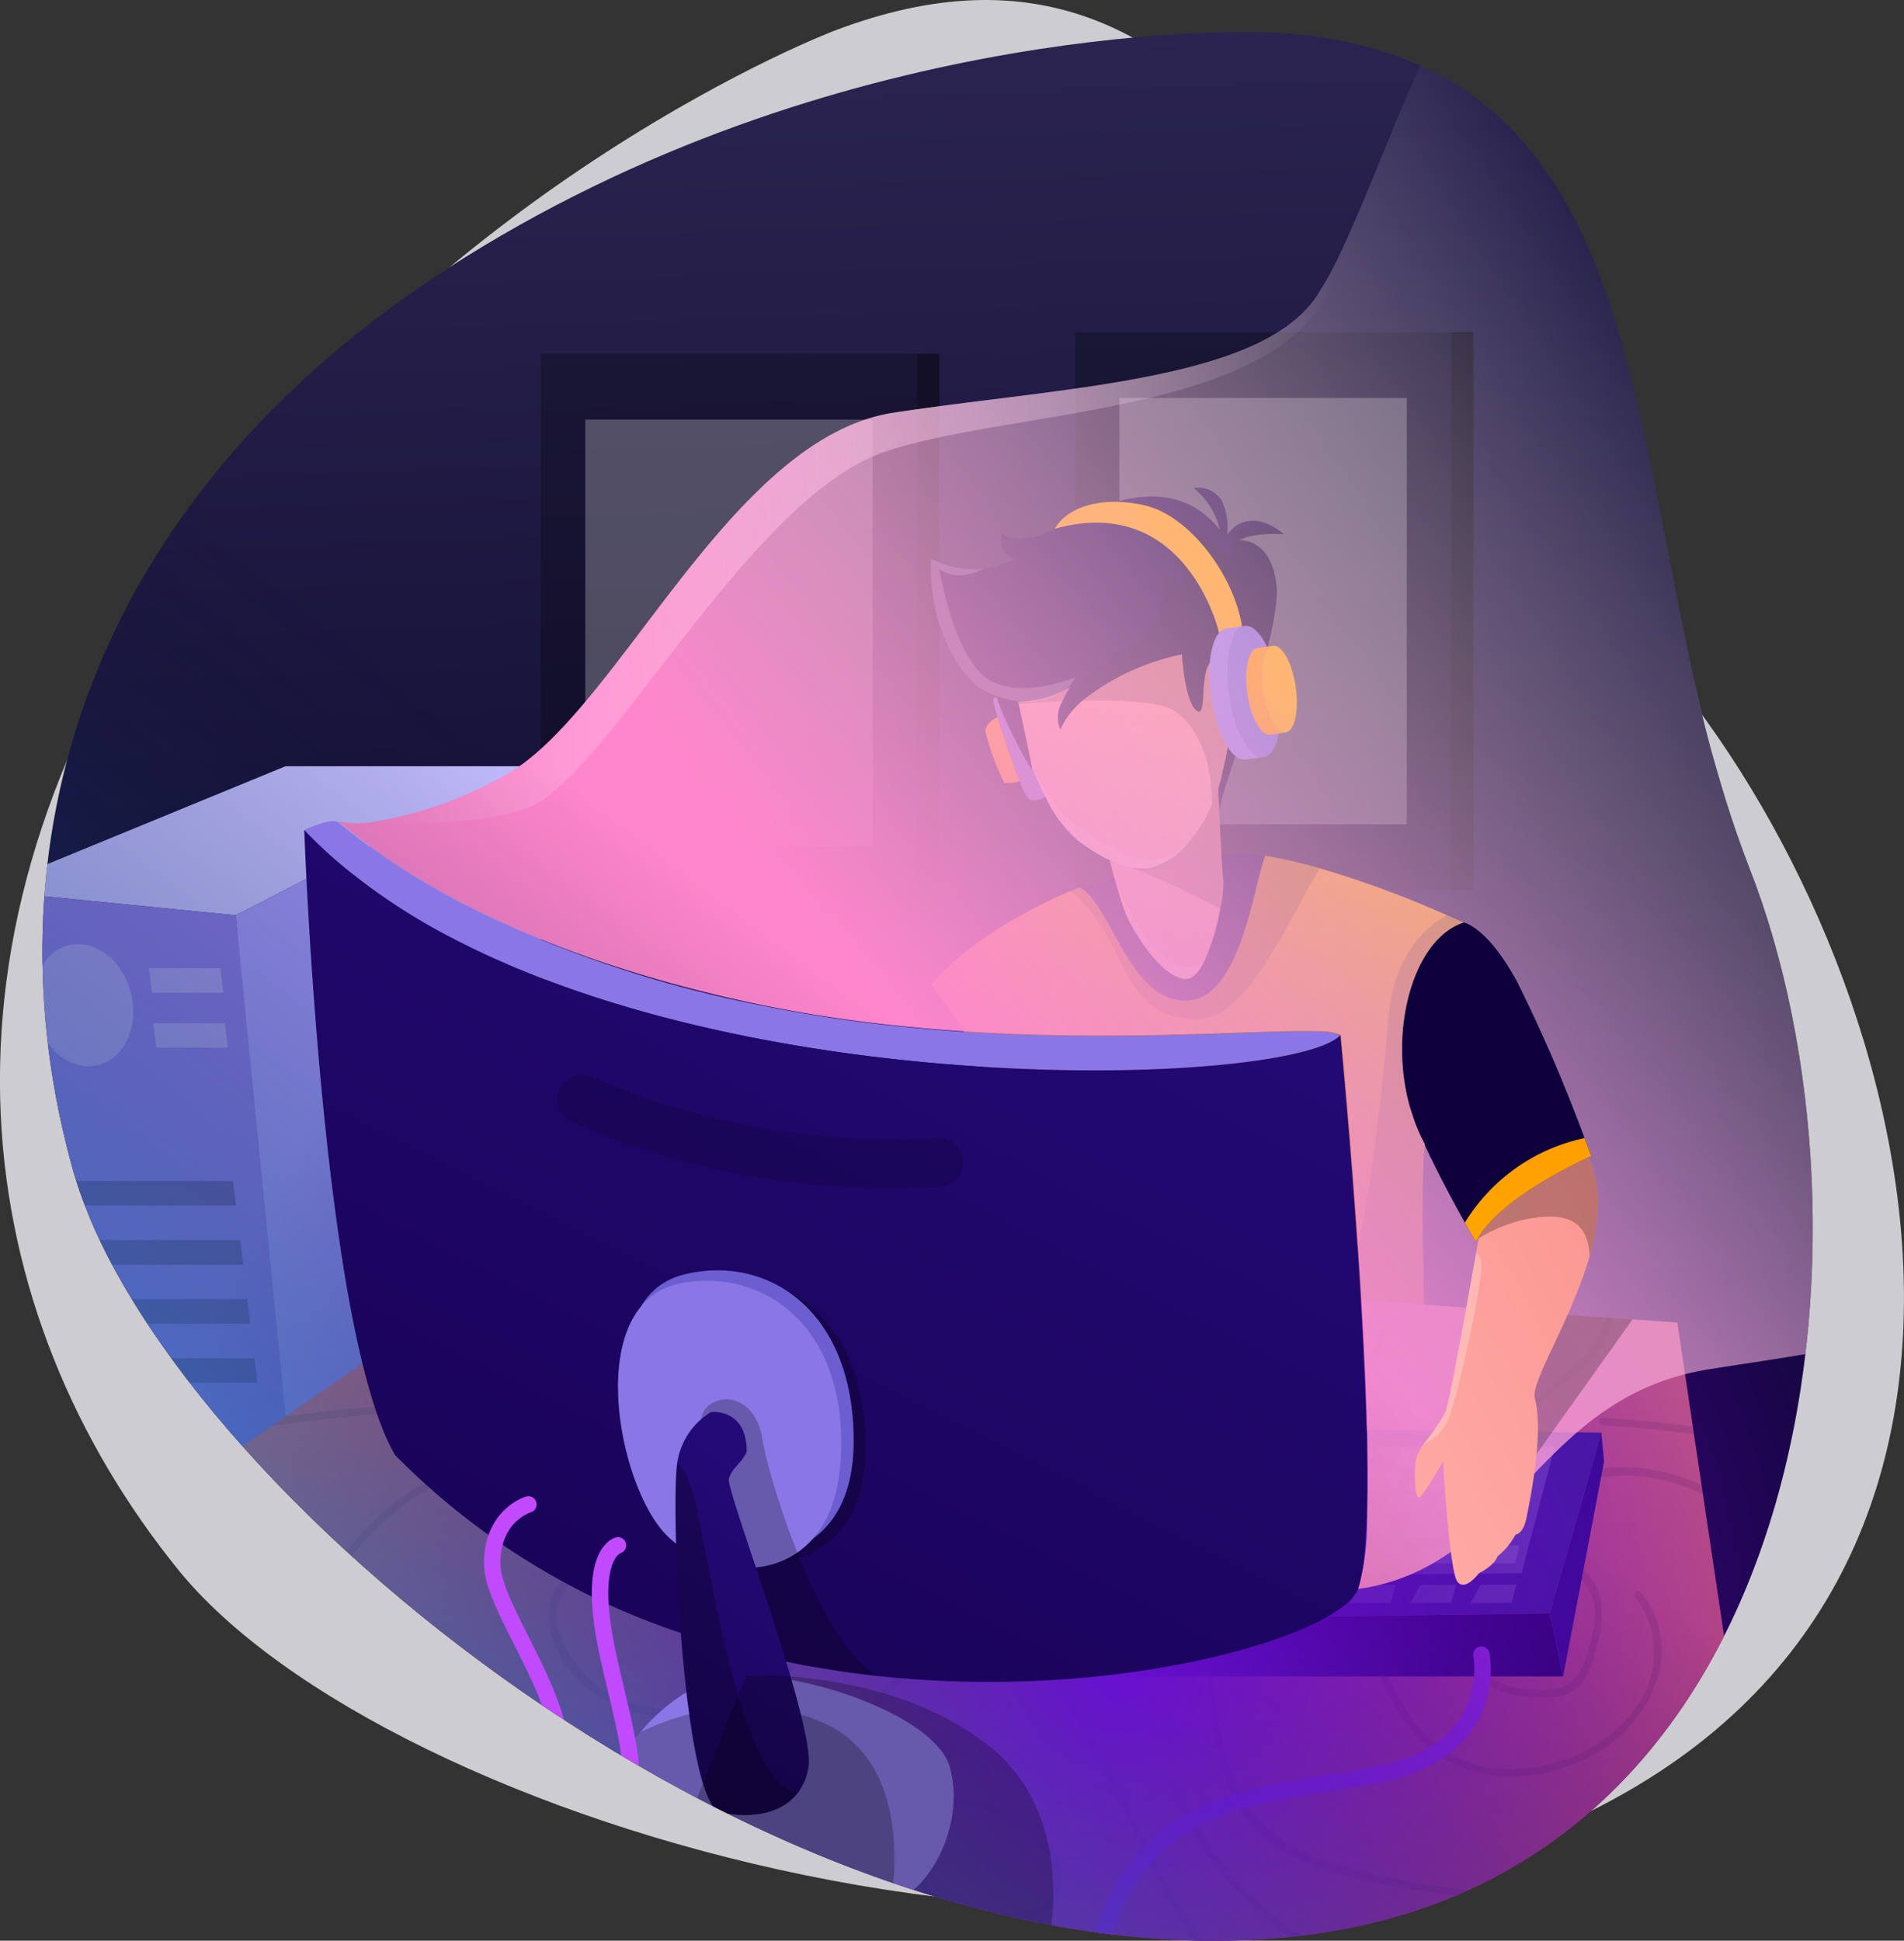 <svg xmlns="http://www.w3.org/2000/svg" xmlns:xlink="http://www.w3.org/1999/xlink" width="171.731" height="175" viewBox="0 0 171.731 175"><rect x="0" y="0" width="171.731" height="175" fill="#333333" stroke="none"/><defs><clipPath id="a"><path d="M182.917,61.8S145.8,60.182,110.641,82.132s-43.186,54.306-35.3,82.351,63.558,74.408,110.611,68.98,53.186-64.044,40.6-96.229S221.517,63.41,182.917,61.8Z" transform="translate(-72.562 -61.769)" fill="none"/></clipPath><linearGradient id="b" x1="0.482" y1="-0.008" x2="0.504" y2="0.662" gradientUnits="objectBoundingBox"><stop offset="0" stop-color="#2b2451"/><stop offset="0.994" stop-color="#090628"/></linearGradient><linearGradient id="c" x1="0.522" y1="0.972" x2="0.49" y2="-0.174" gradientUnits="objectBoundingBox"><stop offset="0" stop-color="#ff9700"/><stop offset="1" stop-color="#fa0"/></linearGradient><linearGradient id="d" x1="0.676" y1="-0.147" x2="0.302" y2="0.929" gradientUnits="objectBoundingBox"><stop offset="0" stop-color="#f98885"/><stop offset="1" stop-color="#ffaca6"/></linearGradient><linearGradient id="e" x1="1.138" y1="-0.146" x2="0.102" y2="0.983" xlink:href="#d"/><linearGradient id="f" x1="0.573" y1="-0.231" x2="0.443" y2="0.953" gradientUnits="objectBoundingBox"><stop offset="0" stop-color="#f98885"/><stop offset="1" stop-color="#d85656"/></linearGradient><radialGradient id="g" cx="0.597" cy="0.786" r="0.66" gradientTransform="translate(0.072) scale(0.855 1)" gradientUnits="objectBoundingBox"><stop offset="0" stop-color="#8e00ff"/><stop offset="1" stop-color="#380690" stop-opacity="0"/></radialGradient><linearGradient id="h" x1="0.443" y1="0.716" x2="0.99" y2="0.264" gradientUnits="objectBoundingBox"><stop offset="0" stop-color="#ff86cc"/><stop offset="1" stop-color="#fff" stop-opacity="0"/></linearGradient><linearGradient id="i" x1="0" y1="0.5" x2="1" y2="0.5" xlink:href="#h"/><linearGradient id="k" x1="0.135" y1="1.074" x2="0.531" y2="0.527" gradientUnits="objectBoundingBox"><stop offset="0" stop-color="#2ba2ff"/><stop offset="0.994" stop-color="#090628" stop-opacity="0"/></linearGradient><linearGradient id="l" x1="0.988" y1="-0.353" x2="0.233" y2="0.873" gradientUnits="objectBoundingBox"><stop offset="0" stop-color="#270d84"/><stop offset="1" stop-color="#1a0359"/></linearGradient><linearGradient id="m" x1="0.719" y1="-0.333" x2="0.329" y2="1.19" xlink:href="#l"/><linearGradient id="n" x1="1.481" y1="-0.79" x2="0.045" y2="1.082" xlink:href="#d"/><linearGradient id="o" x1="1.697" y1="-1.054" x2="-0.517" y2="1.753" xlink:href="#c"/></defs><g transform="translate(898 926)"><path d="M138.841,47.028S103.6,60.366,79.6,94.886s-18.539,67.89.027,90.878,89,43.942,130.689,20.068,23.966-80.967-.638-105.933S175.467,33.1,138.841,47.028Z" transform="translate(-961.59 -970.256)" fill="#e7e6eb" opacity="0.85"/><g transform="translate(-894.175 -923.131)"><g transform="translate(0 0)" clip-path="url(#a)"><path d="M231.566,181.036c-3.007,25.271-16.453,49.064-45.613,52.426C144,238.3,95.2,201.974,79.522,174.163a44.545,44.545,0,0,1-4.181-9.68c-7.887-28.046.14-60.4,35.3-82.354s72.278-20.335,72.278-20.335a37.38,37.38,0,0,1,13.906,3c18.378,8.262,19.46,32.067,24.715,55.4a117.188,117.188,0,0,0,5.012,17.045C231.338,149.472,233.415,165.533,231.566,181.036Z" transform="translate(-72.561 -61.769)" fill="url(#b)"/><g transform="translate(-5.312 66.226)"><path d="M60.962,217.585,88.2,206.395h21.547L83.719,219.836Z" transform="translate(-60.962 -206.395)" fill="#c2bdff"/><path d="M60.962,230.833l22.757,2.251,5.327,47.847L77.425,282.3Z" transform="translate(-60.962 -219.642)" fill="#8a77e5"/><path d="M110.658,219.836l26.026-13.442,3.789,39.62-25.214,20.051Z" transform="translate(-87.902 -206.395)" fill="#a195f9"/><path d="M79.623,245.9c.722,2.989-.616,5.877-2.987,6.45s-4.88-1.386-5.6-4.375.616-5.877,2.987-6.45S78.9,242.91,79.623,245.9Z" transform="translate(-66.315 -225.384)" fill="#fff" opacity="0.25" style="mix-blend-mode:overlay;isolation:isolate"/><path d="M100.249,248.374H93.81l-.276-2.219h6.44Z" transform="translate(-78.619 -227.948)" fill="#fff" opacity="0.25" style="mix-blend-mode:overlay;isolation:isolate"/><path d="M101.123,259.2h-6.44l-.276-2.219h6.44Z" transform="translate(-79.092 -233.815)" fill="#fff" opacity="0.25" style="mix-blend-mode:overlay;isolation:isolate"/><path d="M90.57,290.289H73.829l-.267-2.219H90.3Z" transform="translate(-67.793 -250.67)" opacity="0.25" style="mix-blend-mode:overlay;isolation:isolate"/><path d="M96.429,301.921H83.457L83.19,299.7H96.162Z" transform="translate(-73.011 -256.975)" opacity="0.25" style="mix-blend-mode:overlay;isolation:isolate"/><path d="M97.828,313.552H84.855l-.267-2.219H97.561Z" transform="translate(-73.77 -263.28)" opacity="0.25" style="mix-blend-mode:overlay;isolation:isolate"/><path d="M99.226,325.183H86.254l-.267-2.219H98.959Z" transform="translate(-74.528 -269.585)" opacity="0.25" style="mix-blend-mode:overlay;isolation:isolate"/></g><g transform="translate(44.964 27.083)"><g transform="translate(0 1.953)"><rect width="33.921" height="50.31" opacity="0.25" style="mix-blend-mode:overlay;isolation:isolate"/><rect width="2.009" height="50.31" transform="translate(33.921)" opacity="0.45" style="mix-blend-mode:overlay;isolation:isolate"/><rect width="25.92" height="38.446" transform="translate(4 5.933)" fill="#fff" opacity="0.25" style="mix-blend-mode:overlay;isolation:isolate"/></g><g transform="translate(48.174)"><rect width="33.921" height="50.31" opacity="0.25" style="mix-blend-mode:overlay;isolation:isolate"/><rect width="2.009" height="50.31" transform="translate(33.921)" opacity="0.45" style="mix-blend-mode:overlay;isolation:isolate"/><rect width="25.92" height="38.446" transform="translate(4 5.933)" fill="#fff" opacity="0.25" style="mix-blend-mode:overlay;isolation:isolate"/></g></g><g transform="translate(73.976 41.119)"><path d="M295.638,229.775a4.668,4.668,0,0,0-1.012.455c-3.858,2.262-5.637,9.76-3.865,16.118a.052.052,0,0,1,.007.027,14.027,14.027,0,0,0,.462,1.4c.02.061.027.088.027.088a.021.021,0,0,0,.007.014.425.425,0,0,0,.034.081c.061.156.19.482.414.978.129.272.272.544.414.809-.007.027-.007.054-.014.088-.462,3,.014,17.585.014,17.585l-11.3,1.27-25.382,2.846s-.231-8.354.129-17.069a19.788,19.788,0,0,0-1.386-7.471,47.362,47.362,0,0,0-6.636-11.655l.021-.02c3.878-4.51,10.623-7.58,12.579-8.409.346-.15.544-.224.544-.224l.285-.081,9.515-2.764s1.888-.1,3.919-.319a13.784,13.784,0,0,1,3.321.217,41.086,41.086,0,0,1,4.951,1.141,91.168,91.168,0,0,1,11.452,4.231c.163.068.326.143.489.211C294.959,229.47,295.3,229.619,295.638,229.775Z" transform="translate(-241.397 -190.554)" fill="url(#c)"/><path d="M333.492,235.749c-1.3.658-4.788,3.029-5.311,9.366-.646,7.831-2.581,28.113-7.105,29.675a1.746,1.746,0,0,0-.89.53l11.3-1.27s-.475-14.59-.014-17.585c.007-.034.007-.061.014-.088-.142-.265-.285-.537-.414-.808-.224-.5-.353-.822-.414-.978a.438.438,0,0,1-.034-.082.021.021,0,0,1-.007-.014s-.006-.027-.027-.088a13.9,13.9,0,0,1-.462-1.4.05.05,0,0,0-.007-.027c-.088-.313-.163-.625-.224-.944a.115.115,0,0,1-.007-.048c-1.161-5.923,1.569-13.048,5.013-15.534a.344.344,0,0,1,.075-.048Z" transform="translate(-280.771 -197.2)" opacity="0.25" style="mix-blend-mode:overlay;isolation:isolate"/><path d="M246.9,261c-1.793,2.622-3.593,5.155-3.593,5.155l-9.2-5.624,6.14-11.2a.12.12,0,0,0,.034-.007l-.021.02A47.362,47.362,0,0,1,246.9,261Z" transform="translate(-234.112 -204.557)" fill="#0d003d"/><path d="M297.571,224.849c-2.71,4.17-6.391,13.6-11.092,13.6-5.644,0-6.337-4.659-8.456-8.035a14.179,14.179,0,0,0-2.989-3.539c.347-.149.544-.224.544-.224l.285-.081,9.516-2.764s1.888-.1,3.919-.32a13.785,13.785,0,0,1,3.321.217A41.071,41.071,0,0,1,297.571,224.849Z" transform="translate(-256.296 -190.538)" opacity="0.25" style="mix-blend-mode:overlay;isolation:isolate"/><path d="M293.6,223.707c-1.06,2.615-2.214,13.034-7.152,13.075-5.175.048-6.819-8.864-9.6-10.208l9.516-2.764s1.888-.1,3.919-.32A13.784,13.784,0,0,1,293.6,223.707Z" transform="translate(-257.277 -190.538)" fill="#0d003d"/><path d="M264.546,201.755c-.435.231-1.189.536-1.6.122a6.983,6.983,0,0,1-.727-1.522c-.638-1.63-1.494-4.177-1.99-5.78a12.713,12.713,0,0,1-.394-1.453.448.448,0,0,1,.2-.374,5.49,5.49,0,0,0,1.182.333A53.293,53.293,0,0,0,264.546,201.755Z" transform="translate(-248.054 -173.89)" fill="#7366d3"/><path d="M261.4,202.518a4.4,4.4,0,0,1-1.372.149,22.55,22.55,0,0,1-1.691-4.551c-.122-.876,1.073-1.379,1.073-1.379C259.907,198.341,260.763,200.888,261.4,202.518Z" transform="translate(-247.24 -176.053)" fill="#ff9700"/><path d="M278.7,160.222c.46,3.487-3.153,13.642-4.553,18.22a12.756,12.756,0,0,0-.537,2.115c-.059-.331-.094-.609-.115-.846-.007-.1-.014-.185-.014-.272-.011-.23-.014-.446-.024-.641,0-.035,0-.07-.007-.1.094-.293.181-.6.272-.923.115-.613.272-1.244.414-1.861V175.9a14.852,14.852,0,0,0,.338-2.059.054.054,0,0,0,.007-.035,5.5,5.5,0,0,0,.021-.588c-.042-2.338.481-8.354.481-8.354s-.108.052-.3.143c-.084.032-.185.08-.3.129-.042.017-.091.038-.136.052a2.1,2.1,0,0,1-.293.129c-.021.014-.049.021-.073.035a1.174,1.174,0,0,1-.728,1.69c-1.638.544-.5,5.612-1.71,4.567-.836-.728-1.157-3.609-1.265-5.013-.08.014-.157.035-.23.045-2.139.4-9.04,2.7-10.734,6.741-.867-1.219.8-3.7.882-3.829-.028.017-.219.136-.533.3l0,0a9.164,9.164,0,0,1-3.668.993h-.021c-.15.007-.307.007-.46,0,.355,1.644,1.164,5.368,1.251,5.971v.007c.087.658-2.439-3.968-3.178-6.351-.042-.021-.091-.028-.129-.049a6.041,6.041,0,0,1-1.505-.857,8.86,8.86,0,0,1-2.4-3.007,16.452,16.452,0,0,1-1.895-8.591,8.418,8.418,0,0,0,4.734.9,7.612,7.612,0,0,0,2.85-.9c-1.616-.408-1.216-2.345-1.216-2.345s.85,1.014,3.39.244,10.814-7.187,16.3-.53a6.934,6.934,0,0,0-2.376-3.748,2.522,2.522,0,0,1,2.54,1.129,5.851,5.851,0,0,1,.484,3.111s1.655-2.867,5.128-.084c-2.989-.163-4.076.565-4.076.565S278.141,155.951,278.7,160.222Z" transform="translate(-241.382 -151.565)" fill="#0d003d"/><path d="M283.849,188.955a5.789,5.789,0,0,1-.02.591.05.05,0,0,1-.007.034c-.1.659-.217,1.345-.34,2.058v.013c-.142.618-.3,1.25-.414,1.861-.088.32-.176.632-.272.924-.17.53-.36,1.019-.557,1.474a12.943,12.943,0,0,1-1.827,3.063c-.027.034-.061.068-.088.1a6.828,6.828,0,0,1-3.573,2.533,6.478,6.478,0,0,1-3.749-.727,16.865,16.865,0,0,1-2.853-1.759,11.967,11.967,0,0,1-2.934-3.953c-.435-.836-.843-1.725-1.209-2.608v-.007c-.006-.034-.013-.082-.02-.142a.025.025,0,0,0-.007-.021c-.156-.883-.829-3.98-1.175-5.59-.021-.075-.034-.15-.048-.218a9.022,9.022,0,0,0,4.687-1.3,8.629,8.629,0,0,0-.7,1.27,2.777,2.777,0,0,0-.184,2.561,7.19,7.19,0,0,1,2-2.615,21.452,21.452,0,0,1,8.728-4.123c.075-.013.15-.034.231-.047.109,1.406.428,4.286,1.263,5.012,1.209,1.046.075-4.021,1.711-4.564a1.176,1.176,0,0,0,.727-1.692.731.731,0,0,0,.075-.034,2.316,2.316,0,0,0,.292-.129.8.8,0,0,0,.136-.054c.115-.048.218-.1.3-.129.2-.088.305-.143.305-.143S283.808,186.618,283.849,188.955Z" transform="translate(-250.724 -167.305)" fill="url(#d)"/><path d="M292.741,221.655a19.789,19.789,0,0,1-1.433,4.721c-.489.971-1.06,1.63-1.712,1.6-2.241-.122-4.9-4.6-5.447-6.052-.238-.625-.564-1.718-.863-2.764-.2-.706-.387-1.392-.523-1.895a8.192,8.192,0,0,0,1.97.666,5.614,5.614,0,0,0,1.779.061c.937-.1,4.3-1.813,6.045-7.172.014.224.02.468.034.74,0,.088.007.176.014.272.115,2.608.312,6.676.428,7.247A11.131,11.131,0,0,1,292.741,221.655Z" transform="translate(-260.485 -183.684)" fill="url(#e)"/><g transform="translate(14.032 13.295)" opacity="0.25" style="mix-blend-mode:overlay;isolation:isolate"><path d="M264.756,192.132a9.022,9.022,0,0,0,4.687-1.3,8.628,8.628,0,0,0-.7,1.27c-1.522.068-2.921.163-3.939.245C264.783,192.275,264.77,192.2,264.756,192.132Z" transform="translate(-264.756 -186.148)"/><path d="M290.723,188.955a5.789,5.789,0,0,1-.02.591.05.05,0,0,1-.007.034c-.1.659-.217,1.345-.34,2.058v.013c-.142.618-.3,1.25-.414,1.861-.088.32-.176.632-.272.924-.17.53-.36,1.019-.557,1.474.007-4.021-1.25-7.016-3.376-8.47-1.257-.856-4.857-1.012-8.3-.937a21.452,21.452,0,0,1,8.728-4.123c.075-.013.15-.034.231-.047.109,1.406.428,4.286,1.263,5.012,1.209,1.046.075-4.021,1.711-4.564a1.175,1.175,0,0,0,.727-1.692.726.726,0,0,0,.075-.034,2.315,2.315,0,0,0,.292-.129.8.8,0,0,0,.136-.054c.115-.048.218-.1.3-.129.2-.088.305-.143.305-.143S290.683,186.618,290.723,188.955Z" transform="translate(-271.631 -180.6)"/></g><path d="M281.779,213.058a6.827,6.827,0,0,1-3.573,2.533,6.478,6.478,0,0,1-3.749-.727,16.866,16.866,0,0,1-2.853-1.759,11.968,11.968,0,0,1-2.934-3.953c-.435-.836-.843-1.725-1.209-2.608v-.007c-.006-.034-.013-.082-.02-.142a14.851,14.851,0,0,0,4.578,5.746C276.393,215.13,279.341,215.9,281.779,213.058Z" transform="translate(-252.179 -181.288)" fill="#fff" opacity="0.25" style="mix-blend-mode:overlay;isolation:isolate"/><path d="M295.073,221.655a79.1,79.1,0,0,0-8.008-3.729,5.614,5.614,0,0,0,1.779.061c.937-.1,4.3-1.813,6.045-7.172.014.224.02.468.034.74,0,.088.007.176.014.272.115,2.608.312,6.676.428,7.247A11.131,11.131,0,0,1,295.073,221.655Z" transform="translate(-262.817 -183.684)" opacity="0.25" style="mix-blend-mode:overlay;isolation:isolate"/><path d="M291.927,236.249c-.489.971-1.06,1.63-1.712,1.6-2.241-.122-4.9-4.6-5.447-6.052-.238-.625-.564-1.718-.863-2.764C285.012,231.678,288.367,238.729,291.927,236.249Z" transform="translate(-261.104 -193.557)" fill="#fff" opacity="0.25" style="mix-blend-mode:overlay;isolation:isolate"/><path d="M292.549,163.884c.46,3.487-3.153,13.642-4.553,18.22-.265.136-.5.255-.69.355,0-.035,0-.07-.007-.1.094-.293.181-.6.272-.923.115-.613.272-1.244.414-1.861v-.014a14.834,14.834,0,0,0,.338-2.059.054.054,0,0,0,.007-.035,5.5,5.5,0,0,0,.021-.588c-.042-2.338.481-8.354.481-8.354s-.108.052-.3.143c-.084.032-.185.08-.3.129-.042.017-.091.038-.136.052a2.1,2.1,0,0,1-.293.129c-.021.014-.049.021-.073.035A1.174,1.174,0,0,1,287,170.7c-1.637.544-.5,5.612-1.71,4.567-.836-.728-1.157-3.609-1.265-5.013-.08.014-.157.035-.23.045-2.139.4-9.04,2.7-10.734,6.741a9.91,9.91,0,0,1,5.546-7.051,5.948,5.948,0,0,0,3.581-6.943l2.167,1.344s-.15-4.929-4.108-6.048c5.076-.373,8.434,3.658,8.434,3.658s-1.8-4.815,4.553-2.6c-2.989-.163-4.076.565-4.076.565S291.985,159.612,292.549,163.884Z" transform="translate(-255.226 -155.227)" opacity="0.25" style="mix-blend-mode:overlay;isolation:isolate"/><g transform="translate(17.344 1.261)"><path d="M286.8,166.13s-2.916-12.664-14.815-9.386c1.094-1.927,4.2-3.017,8.155-2.089s7.98,6.213,8.731,10.914Z" transform="translate(-271.988 -154.32)" fill="#fa0"/><path d="M309.265,190.561a1.156,1.156,0,0,1-.89-.3c-.951-.747-1.848-2.792-2.221-5.277s-.095-4.714.6-5.7a1.141,1.141,0,0,1,.761-.537c1.236-.183,2.628,2.316,3.111,5.576S310.5,190.378,309.265,190.561Z" transform="translate(-290.42 -167.558)" fill="#7366d3"/><path d="M307.317,190.572l-1.651.245c-1.236.184-2.628-2.316-3.1-5.576s.129-6.059,1.365-6.242l1.644-.238a1.141,1.141,0,0,0-.761.537c-.7.985-.971,3.206-.6,5.7s1.27,4.53,2.221,5.277A1.156,1.156,0,0,0,307.317,190.572Z" transform="translate(-288.473 -167.569)" fill="#8a77e5"/><path d="M313.229,190.488l-1.393.21c-.822.116-1.739-1.535-2.058-3.688s.088-4.007.9-4.129l1.4-.2a.933.933,0,0,0-.632.571,5.19,5.19,0,0,0-.381,2.275,9.408,9.408,0,0,0,.109,1.277,9.581,9.581,0,0,0,.272,1.277,5.048,5.048,0,0,0,1.019,2.051A.888.888,0,0,0,313.229,190.488Z" transform="translate(-292.415 -169.692)" fill="#ff9700"/><path d="M314.884,190.481a.888.888,0,0,1-.761-.36,5.046,5.046,0,0,1-1.019-2.051,9.577,9.577,0,0,1-.272-1.277,9.394,9.394,0,0,1-.109-1.277,5.188,5.188,0,0,1,.38-2.275.933.933,0,0,1,.632-.571c.815-.122,1.739,1.528,2.051,3.688S315.706,190.365,314.884,190.481Z" transform="translate(-294.07 -169.684)" fill="#fa0"/></g><path d="M260.544,176.235a2.873,2.873,0,0,1-.979,1.191l0,0a5.74,5.74,0,0,1-3.668.993h-.021a8.474,8.474,0,0,1-4.021-1.279,8.86,8.86,0,0,1-2.4-3.007,16.452,16.452,0,0,1-1.895-8.591,8.418,8.418,0,0,0,4.734.9,4.732,4.732,0,0,1-1.826.557,2.779,2.779,0,0,1-2.167-.561s1.23,7.609,4.173,9.793S260.544,176.235,260.544,176.235Z" transform="translate(-241.382 -159.145)" fill="#fff" opacity="0.25" style="mix-blend-mode:overlay;isolation:isolate"/></g><g transform="translate(17.445 109.132)"><path d="M245.51,339.759s-1.848,10.589-16.668,19.045c-.381.224-.781.441-1.182.659a74.065,74.065,0,0,1-19.915,6.962,47.757,47.757,0,0,1-5.767.849q-.519.051-1.039.082c-13,.91-27.909-2.67-41.867-8.681-.2-.082-.408-.17-.6-.258-15.866-6.914-30.442-16.926-39.537-26.992-.163-.17-.319-.346-.468-.516a41.762,41.762,0,0,1-7.8-12.015l3.172-2.181,1.263-.869,16.192-11.126h.007l.707-.489,6.018-4.137,18.128,1.284,1.6.109,28.846,2.045,3.763.265h.007l12.41.876.658.047,22.142,1.569.217.013.713.055,7.682.537v.007l.727.048,1.725.122,4.028.285,1.4,9.373.1.693.693,4.6.122.842Z" transform="translate(-110.658 -300.093)" fill="url(#f)"/><g transform="translate(3.172 1.284)" opacity="0.45"><path d="M172.482,355.228c-.326,3.45-1.658,7.1-4.639,9.115-5.916,3.987-17.083,2.391-19.364-5.141-.476-1.562-.584-3.512.53-4.829A7.6,7.6,0,0,1,153.1,352.4c3.084-.713,6.527-.36,8.714,2.126.292.326-.19.808-.475.482-2.452-2.785-6.616-2.676-9.835-1.413-5.637,2.221-1.3,8.945,2.337,10.759a15.455,15.455,0,0,0,10.718.727c3.858-1.087,6.1-4.1,6.942-7.906.788-3.586.523-7.709-2.785-9.944-3.1-2.1-7.376-2.744-11.03-3.07a80.993,80.993,0,0,0-10.663-.048c-3.933.177-7.872.306-11.268,2.54a27.757,27.757,0,0,0-7.2,7.587c-.129.19-.258.381-.381.571-.163-.17-.319-.346-.468-.516q.774-1.172,1.65-2.282c3-3.831,6.555-7.2,11.5-8.069a69.305,69.305,0,0,1,14.338-.611c4.327.163,9.108.706,12.98,2.785C171.667,347.988,172.842,351.4,172.482,355.228Z" transform="translate(-123.069 -324.758)" opacity="0.25" style="mix-blend-mode:overlay;isolation:isolate"/><path d="M223.134,327.263a16.758,16.758,0,0,0-9.051-7.667c-4.262-1.652-9.516-2.138-13.28.892-.341.274.143.752.48.48,4.31-3.47,10.848-1.995,15.248.546a14.226,14.226,0,0,1,7.314,13.932c-.727,11.342-8.968,21.281-20.38,22.971-.431.064-.248.718.18.655a24.738,24.738,0,0,0,19.84-17.736C224.793,336.87,225.3,331.542,223.134,327.263Z" transform="translate(-162.633 -311.238)" opacity="0.25" style="mix-blend-mode:overlay;isolation:isolate"/><path d="M323.368,377.973c-.381.224-.781.441-1.182.659-1.569,0-3.131-.081-4.673-.217a71,71,0,0,1-11.452-1.847c-2.867-.734-5.869-1.637-8.15-3.607-4.687-4.034-4.626-10.908-5.353-16.538-.937-7.234-2.791-14.583-7.444-20.37-.272-.34.2-.822.482-.482a35.67,35.67,0,0,1,6.711,15.221c1.161,5.536.9,11.554,2.866,16.879,2.187,5.909,7.913,7.634,13.564,8.816A62.025,62.025,0,0,0,323.368,377.973Z" transform="translate(-208.356 -320.546)" opacity="0.25" style="mix-blend-mode:overlay;isolation:isolate"/><path d="M374.7,346.9a13.621,13.621,0,0,0-1.6-.693,15.99,15.99,0,0,0-8.388-.761c-3.023.638-5.2,2.846-6.874,5.311a19.5,19.5,0,0,0-3.328,7.994c-.265,1.739-.367,3.851,1.358,4.9a7.45,7.45,0,0,0,3.5.835,7.227,7.227,0,0,0,2.534-.2,3.135,3.135,0,0,0,2.065-2.282,12.7,12.7,0,0,0,.991-4.347c-.006-2.228-1.616-4.408-4.062-3.892a3.967,3.967,0,0,0-2.921,3.383c-.075.428-.734.245-.652-.184.469-2.568,2.873-4.68,5.583-3.743,3.1,1.08,2.968,4.829,2.228,7.4-.36,1.236-.754,2.812-1.752,3.709-1.087.985-2.642.9-4.014.835-2.513-.135-5.21-.876-5.644-3.729s.761-6.079,2.045-8.558a17.654,17.654,0,0,1,5.705-6.854c3.634-2.316,8.986-1.909,13.1.034Z" transform="translate(-245.549 -325.416)" opacity="0.25" style="mix-blend-mode:overlay;isolation:isolate"/><path d="M353.537,353.7c-5.128,2.805-11.879,2.852-15.975-1.739-3.953-4.435-5.338-10.929-4.469-16.7a20.956,20.956,0,0,1,3.24-8.5c1.827-2.751,4.225-5.04,6.344-7.553a21.669,21.669,0,0,0,3.559-5.563l.713.055c-.082.218-.169.441-.272.659-2.465,5.467-7.73,8.932-10.6,14.128a21.322,21.322,0,0,0-1.23,17.531c1.128,3.009,3.036,6.079,5.9,7.682,3.036,1.7,6.785,1.562,10,.475a12.8,12.8,0,0,0,7.009-5.291,8.281,8.281,0,0,0-.414-9.38c-.272-.34.21-.822.482-.482C361.959,344.147,358.7,350.871,353.537,353.7Z" transform="translate(-234.274 -308.726)" opacity="0.25" style="mix-blend-mode:overlay;isolation:isolate"/><path d="M362.326,315a7.874,7.874,0,0,1-.665,1.868c-1.005,1.97-2.805,3.328-4.5,4.68-2.16,1.725-4.381,3.389-6.466,5.2-2.282,1.977-4.245,4.354-4.32,7.512a.34.34,0,0,1-.679,0c.115-4.945,4.354-7.9,7.865-10.7a56.5,56.5,0,0,0,6.018-4.985,8.275,8.275,0,0,0,2.017-3.62Z" transform="translate(-241.242 -309.434)" opacity="0.25" style="mix-blend-mode:overlay;isolation:isolate"/><path d="M387.736,336.178c-2.724-.367-5.468-.625-8.219-.8-.435-.027-.435-.707,0-.68q4.075.255,8.117.788Z" transform="translate(-259.398 -320.135)" opacity="0.25" style="mix-blend-mode:overlay;isolation:isolate"/><path d="M290.95,332.981c-1.848-4.891-2.072-10.168-3.627-15.133-1.549-4.924-5.012-9.855-10.616-10.154a.323.323,0,0,1-.217-.095l3.763.265h.007a14.03,14.03,0,0,1,6.881,7.519c2.37,5.556,2.336,11.778,4.462,17.422C291.758,333.212,291.1,333.389,290.95,332.981Z" transform="translate(-203.724 -305.446)" opacity="0.25" style="mix-blend-mode:overlay;isolation:isolate"/><path d="M323.483,313.834a34.724,34.724,0,0,1-1.6,4.143c-.36.754-.707,1.963-1.474,2.411-1.433.836-3.831.014-5.087-.815-3.158-2.085-3.444-5.875-3.5-9.482l.658.047c.021,2.7.2,5.413,1.855,7.567,1.121,1.46,4.462,3.45,6.12,1.589a10.381,10.381,0,0,0,1.325-2.764c.4-.944.74-1.9,1.053-2.88C322.96,313.236,323.619,313.412,323.483,313.834Z" transform="translate(-222.877 -306.797)" opacity="0.25" style="mix-blend-mode:overlay;isolation:isolate"/><path d="M287.091,409.727q-.519.051-1.039.081c-.014-.014-.027-.021-.041-.034-4.245-3.736-6.813-8.877-9.224-13.9-2.785-5.787-5.767-11.458-9.068-16.967a.338.338,0,0,1,.584-.34q4.391,7.336,8.137,15.031c2.316,4.775,4.5,9.74,8.083,13.74A19.61,19.61,0,0,0,287.091,409.727Z" transform="translate(-198.942 -343.829)" opacity="0.25" style="mix-blend-mode:overlay;isolation:isolate"/><path d="M307.484,420.99a32.886,32.886,0,0,1-12.642-14.808c-.173-.4-.758-.054-.587.343a33.5,33.5,0,0,0,12.886,15.052C307.512,421.81,307.853,421.223,307.484,420.99Z" transform="translate(-213.338 -358.79)" opacity="0.25" style="mix-blend-mode:overlay;isolation:isolate"/><path d="M241.338,418.751c-.849,1.29-2.751,1.352-4.13,1.508-3.5.381-8.1-.374-8.565-4.632-.048-.435.631-.428.679,0,.36,3.321,3.919,4.211,6.718,4.055a12.592,12.592,0,0,0,3.532-.5c1.82-.658,1.752-2.649,1.134-4.163-1.875-4.605-8.864-5.828-13.238-5.217-4.958.686-8.212,4.592-11.8,7.926-.2-.081-.408-.17-.6-.258,1.752-1.569,3.389-3.308,5.19-4.815a13.681,13.681,0,0,1,10.636-3.552c3.8.387,8.34,1.44,10.229,5.155C241.773,415.524,242.194,417.46,241.338,418.751Z" transform="translate(-170.428 -360.426)" opacity="0.25" style="mix-blend-mode:overlay;isolation:isolate"/><path d="M251.583,400.892a7,7,0,0,0-6.315-2.569c-.429.051-.434.731,0,.68a6.388,6.388,0,0,1,5.835,2.37C251.378,401.712,251.856,401.229,251.583,400.892Z" transform="translate(-186.625 -354.598)" opacity="0.25" style="mix-blend-mode:overlay;isolation:isolate"/><path d="M157.774,335.624c-1.766-1.379-3.994-1.657-6.147-1.956-2.452-.347-4.918-.6-7.383-.795a116.833,116.833,0,0,0-13.075-.245,115.293,115.293,0,0,0-13.585,1.311l1.263-.869a115.618,115.618,0,0,1,11.669-1.094,117.359,117.359,0,0,1,15.683.38c3.837.353,8.877.306,12.049,2.785C158.6,335.413,158.114,335.888,157.774,335.624Z" transform="translate(-117.585 -318.602)" opacity="0.25" style="mix-blend-mode:overlay;isolation:isolate"/><path d="M182.176,303.006q-3.383,1.315-6.758,2.615a25.291,25.291,0,0,1-9.352,1.895,41.7,41.7,0,0,1-9.136-.931,12.311,12.311,0,0,1-1.209-.347l.707-.489a19.378,19.378,0,0,0,2.948.577,44.535,44.535,0,0,0,8.606.455,29.578,29.578,0,0,0,8.708-2.377c1.3-.5,2.588-1.006,3.885-1.508Z" transform="translate(-138.257 -302.897)" opacity="0.25" style="mix-blend-mode:overlay;isolation:isolate"/><path d="M255.808,330.518c-2.349-8.207-6.892-16.73-15.782-19.04a.34.34,0,0,0-.181.655c8.659,2.25,13.025,10.591,15.308,18.566A.34.34,0,0,0,255.808,330.518Z" transform="translate(-183.73 -307.542)" opacity="0.25" style="mix-blend-mode:overlay;isolation:isolate"/></g></g><g transform="translate(77.485 125.897)"><path d="M327.042,337.128,294.6,336.7l-11.984,18.157,19.758-1.168,20.006-.261Z" transform="translate(-263.915 -336.704)" fill="#34288c"/><path d="M313.494,340.449h22.515l-2.986,11.386-26.086.235Z" transform="translate(-277.098 -338.734)" fill="#fff" opacity="0.25" style="mix-blend-mode:overlay;isolation:isolate"/><path d="M354.792,367.581h3.195l-.424,1.616-3.7.033Z" transform="translate(-302.536 -353.442)" fill="#fff" opacity="0.25" style="mix-blend-mode:overlay;isolation:isolate"/><path d="M355.442,359.824h3.195l-.424,1.616-3.7.033Z" transform="translate(-302.888 -349.237)" fill="#fff" opacity="0.25" style="mix-blend-mode:overlay;isolation:isolate"/><path d="M342.9,359.824h3.195l-.424,1.616-3.7.033Z" transform="translate(-296.087 -349.237)" fill="#fff" opacity="0.25" style="mix-blend-mode:overlay;isolation:isolate"/><path d="M332.765,359.824h3.195l-.424,1.616-3.7.033Z" transform="translate(-290.595 -349.237)" fill="#fff" opacity="0.25" style="mix-blend-mode:overlay;isolation:isolate"/><path d="M341.294,354.73h3.195l-.424,1.616-3.7.033Z" transform="translate(-295.219 -346.475)" fill="#fff" opacity="0.25" style="mix-blend-mode:overlay;isolation:isolate"/><path d="M329.923,354.548h3.195l-.424,1.616-3.7.033Z" transform="translate(-289.055 -346.377)" fill="#fff" opacity="0.25" style="mix-blend-mode:overlay;isolation:isolate"/><path d="M336.81,349.966H340l-.424,1.616-3.7.033Z" transform="translate(-292.788 -343.893)" fill="#fff" opacity="0.25" style="mix-blend-mode:overlay;isolation:isolate"/><path d="M328.114,349.536h3.195l-.424,1.616-3.7.033Z" transform="translate(-288.074 -343.66)" fill="#fff" opacity="0.25" style="mix-blend-mode:overlay;isolation:isolate"/><path d="M342.25,345.289h3.195l-.424,1.616-3.7.033Z" transform="translate(-295.737 -341.358)" fill="#fff" opacity="0.25" style="mix-blend-mode:overlay;isolation:isolate"/><path d="M339.325,341.147h3.195l-.424,1.616-3.7.033Z" transform="translate(-294.151 -339.113)" fill="#fff" opacity="0.25" style="mix-blend-mode:overlay;isolation:isolate"/><path d="M332.055,345.289h3.195l-.424,1.616-3.7.033Z" transform="translate(-290.21 -341.358)" fill="#fff" opacity="0.25" style="mix-blend-mode:overlay;isolation:isolate"/><path d="M347.4,349.536H350.6l-.424,1.616-3.7.033Z" transform="translate(-298.529 -343.66)" fill="#fff" opacity="0.25" style="mix-blend-mode:overlay;isolation:isolate"/><path d="M342.9,367.581h3.195l-.424,1.616-3.7.033Z" transform="translate(-296.087 -353.442)" fill="#fff" opacity="0.25" style="mix-blend-mode:overlay;isolation:isolate"/><path d="M331,367.581H334.2l-.424,1.616-3.7.033Z" transform="translate(-289.639 -353.442)" fill="#fff" opacity="0.25" style="mix-blend-mode:overlay;isolation:isolate"/><path d="M241.775,374l58.466-.764,1.21,5.671H241.775Z" transform="translate(-241.775 -356.506)" fill="#0d003d"/><path d="M369.455,353.933l4.66-16.3.242,2.6L370.665,359.6Z" transform="translate(-310.989 -337.205)" fill="#200e75"/><path d="M315.191,381.335s1.775,8.634-9.326,10.814-21.027,1.533-25.143,15.575" transform="translate(-262.888 -360.898)" fill="none" stroke="#c14aff" stroke-linecap="round" stroke-linejoin="round" stroke-width="1.483"/></g><g transform="translate(-0.001 0)"><path d="M239.807,230.229c-3.007,25.271-16.453,49.064-45.613,52.426-41.951,4.84-90.756-31.489-106.43-59.3a91.448,91.448,0,0,1,142.016-53.972,117.185,117.185,0,0,0,5.012,17.045C239.579,198.665,241.656,214.727,239.807,230.229Z" transform="translate(-80.802 -110.961)" fill="url(#g)" style="mix-blend-mode:lighten;isolation:isolate"/><g transform="translate(26.698 2.991)"><path d="M263.22,184.541c-3.127.523-6.074.947-8.721,1.37-15.695,2.508-17.591,17.835-31.641,19.808a24.573,24.573,0,0,0,.8-6.633c.431-14.157-2.376-43.326-2.376-43.326a4.858,4.858,0,0,0-1.881-.323c-6.657-.3-28.458,2.112-50.166-2.336-15.882-3.254-26.077-8.263-31.936-11.92a61.808,61.808,0,0,1-6.433-4.66,9.308,9.308,0,0,0,3.358,0,35.576,35.576,0,0,0,11.43-4.037c10.247-5.311,20.307-30.554,35.3-32.834S213.6,96.808,218.912,89.4a28.04,28.04,0,0,0,2.28-4.057c2.193-4.589,4.593-11.122,7.284-17.048,22.943,10.315,18.933,44.85,29.728,72.442C262.992,152.977,265.069,169.038,263.22,184.541Z" transform="translate(-130.864 -68.299)" fill="url(#h)" style="mix-blend-mode:soft-light;isolation:isolate"/><path d="M225.168,105.529c-1.933,14.688-29,13.677-41.14,17.866-12.384,4.269-25.195,29.891-32.367,32.172-4.265,1.358-9.732,1.358-13.462,1.138a35.577,35.577,0,0,0,11.43-4.037c10.247-5.311,20.307-30.554,35.3-32.834s32.643-2.843,37.958-10.247A28.04,28.04,0,0,0,225.168,105.529Z" transform="translate(-134.84 -88.481)" fill="url(#i)" style="mix-blend-mode:soft-light;isolation:isolate"/><path d="M383.6,316.847a189.972,189.972,0,0,1-20.2,3.8c-15.695,2.508-17.591,17.835-31.641,19.808a24.572,24.572,0,0,0,.8-6.633,17.7,17.7,0,0,0,7.752-1.841c6.86-3.454,9.065-13.606,22.575-14.508C369.847,317.007,377.147,317.262,383.6,316.847Z" transform="translate(-239.767 -203.033)" fill="url(#i)" style="mix-blend-mode:soft-light;isolation:isolate"/></g><path d="M231.566,181.036c-3.007,25.271-16.453,49.064-45.613,52.426C144,238.3,95.2,201.974,79.522,174.163a44.545,44.545,0,0,1-4.181-9.68c-7.887-28.046.14-60.4,35.3-82.354s72.278-20.335,72.278-20.335a37.38,37.38,0,0,1,13.906,3c18.378,8.262,19.46,32.067,24.715,55.4a117.188,117.188,0,0,0,5.012,17.045C231.338,149.472,233.415,165.533,231.566,181.036Z" transform="translate(-72.561 -61.768)" fill="url(#k)"/></g><g transform="translate(23.618 71.171)"><path d="M209.818,406.039a4.91,4.91,0,0,1-.863.245c-4.354.843-23.691-5.814-24.37-11.988a22.778,22.778,0,0,1,2.662-3.756,16.712,16.712,0,0,1,5.855-4.51c5.311-2.262,20.574,2.459,22.027,7.661C216.487,398.548,213.73,404.565,209.818,406.039Z" transform="translate(-156.906 -308.401)" fill="#8a77e5"/><path d="M209.818,409.362a4.907,4.907,0,0,1-.863.245c-4.354.843-23.691-5.814-24.37-11.988a22.78,22.78,0,0,1,2.662-3.756c3.437-1.637,9.747-3.695,16.261-.924C210.878,396.07,210.443,405.184,209.818,409.362Z" transform="translate(-156.906 -311.724)" opacity="0.25" style="mix-blend-mode:overlay;isolation:isolate"/><path d="M217.586,236.508c-4.2,4.417-51.057,6.3-79.93-8.677a55.212,55.212,0,0,1-10-6.545,41.122,41.122,0,0,1-3.518-3.291s2.3-1.094,3.031-.727a61.806,61.806,0,0,0,6.433,4.66c1.637,1.023,3.61,2.149,5.954,3.314a105.907,105.907,0,0,0,25.982,8.606c21.709,4.449,43.509,2.037,50.166,2.336A4.858,4.858,0,0,1,217.586,236.508Z" transform="translate(-124.139 -217.192)" fill="#8a77e5"/><path d="M219.823,283.5a15.531,15.531,0,0,1-.659,3.917c-1.529,4.021-20.962,10.147-42.954,7.851H176.2c-.643-.068-1.286-.14-1.929-.224-.323-.04-.647-.08-.97-.128q-.341-.042-.683-.1c-.2-.028-.4-.06-.6-.088-.264-.04-.531-.084-.8-.128-.251-.04-.5-.08-.755-.124-.235-.04-.475-.08-.711-.128-.34-.06-.683-.124-1.027-.188-.379-.072-.759-.148-1.138-.232q-1.372-.282-2.736-.615c-.443-.108-.887-.22-1.33-.332l-.04-.012q-.659-.174-1.318-.359l-.052-.012c-.511-.144-1.018-.292-1.529-.447q-1.246-.377-2.484-.8h0a65.027,65.027,0,0,1-25.77-16.042c-6.613-11.3-8.19-56.368-8.19-56.368a41.12,41.12,0,0,0,3.518,3.291,55.212,55.212,0,0,0,10,6.545c28.873,14.979,75.729,13.095,79.93,8.677C217.586,237.458,220.8,270.823,219.823,283.5Z" transform="translate(-124.139 -218.142)" fill="url(#l)"/><path d="M195.153,307.281c7.459-1.861,15.429,3.209,15.289,15.3-.13,11.293-10.4,11.835-15.282,7.451C190.418,325.782,186.343,309.478,195.153,307.281Z" transform="translate(-159.822 -265.825)" opacity="0.25" style="mix-blend-mode:overlay;isolation:isolate"/><path d="M192.813,306.027c7.459-1.861,15.429,3.209,15.29,15.3-.131,11.293-10.4,11.835-15.282,7.452C188.078,324.528,184,308.225,192.813,306.027Z" transform="translate(-158.553 -265.145)" fill="#6c5ed1"/><path d="M191.656,307.926c7.557-1.409,15.208,4.13,14.342,16.2-.809,11.264-11.088,11.189-15.7,6.519C185.818,326.109,182.731,309.59,191.656,307.926Z" transform="translate(-157.634 -266.261)" fill="#8a77e5"/><path d="M218.561,356.046a83.413,83.413,0,0,1-15.615-3.111l-.557-19.167a1.936,1.936,0,0,1,1.032-2.418c1.63-.849,3.933.177,4.415,3.389S213.188,354.056,218.561,356.046Z" transform="translate(-166.498 -278.921)" opacity="0.25" style="mix-blend-mode:overlay;isolation:isolate"/><path d="M209.251,365.6a5.164,5.164,0,0,1-.883,2.194c-1.467,2.024-4.36,2.466-7.036,1.841-3.342-.781-4.517-26.856-3.926-31.407a3.308,3.308,0,0,1,.061-.387,6.465,6.465,0,0,1,2.988-4.279s3.226-.4,3.226,3.552c-.4,1.053-1.372,1.453-1.61,2.5S209.9,361.725,209.251,365.6Z" transform="translate(-163.776 -280.266)" fill="url(#m)"/><path d="M178.871,272.008a69.62,69.62,0,0,0,32.147,5.678" transform="translate(-153.808 -246.907)" fill="none" stroke="#000" stroke-linecap="round" stroke-linejoin="round" stroke-width="4.45" opacity="0.15" style="mix-blend-mode:overlay;isolation:isolate"/><path d="M208.367,373.327c-1.467,2.024-4.36,2.466-7.036,1.841-3.342-.781-4.517-26.856-3.926-31.407.428.218.971.971,1.535,3.03,1.209,4.449,4.055,26.061,9.2,26.51C208.218,373.307,208.293,373.314,208.367,373.327Z" transform="translate(-163.776 -285.803)" opacity="0.25" style="mix-blend-mode:overlay;isolation:isolate"/><path d="M182.957,359.824s-2.632.613-1.179,8.48,5.205,16.1-1.332,19.366" transform="translate(-154.663 -294.511)" fill="none" stroke="#c14aff" stroke-linecap="round" stroke-linejoin="round" stroke-width="1.483"/><path d="M164.418,351.766s-3.269.93-3.269,5.339,8.111,13.608,5.81,19.781" transform="translate(-144.202 -290.143)" fill="none" stroke="#c14aff" stroke-linecap="round" stroke-linejoin="round" stroke-width="1.483"/><path d="M202.227,385.423s13.275-.754,22.213,6.589,4.9,22.474,2.481,22.717-20.091-3.188-23.6-4.8a57.15,57.15,0,0,1-8.6-5.609" transform="translate(-162.401 -308.376)" opacity="0.25" style="mix-blend-mode:overlay;isolation:isolate"/></g><g transform="translate(122.639 80.326)"><path d="M370.9,314.4l-9.781,13.72-2.771-10.188a8.8,8.8,0,0,1,1.487-4.313l.218.013.713.055,7.682.537v.007l.727.048Z" transform="translate(-350.118 -278.621)" opacity="0.25" style="mix-blend-mode:overlay;isolation:isolate"/><path d="M357.448,258.243s-.1.041-.272.122c-.3.136-.822.387-1.487.727-2.425,1.229-6.69,3.688-8.382,6.419-.1.163-.19.319-.272.482-.353-.611-.686-1.2-.992-1.752-1.766-3.151-2.921-5.495-3.62-7,.007-.034.007-.061.014-.088-.142-.265-.285-.537-.414-.808-.224-.5-.353-.822-.414-.978a.439.439,0,0,1-.034-.082.021.021,0,0,1-.007-.014s-.006-.027-.027-.088c-.068-.2-.238-.713-.462-1.4a.05.05,0,0,0-.007-.027c-1.922-6.894.332-15.126,4.877-16.573,0,0,2.058.326,4.782,5.291a142.827,142.827,0,0,1,6.106,14.141C357.217,257.625,357.448,258.243,357.448,258.243Z" transform="translate(-340.383 -237.187)" fill="#0d003d"/><path d="M359.388,288.313a19.212,19.212,0,0,1-.727,4.014c-1.61,5.651-5.2,11.105-4.965,12.749.876,3.057-.421,9.319-.727,10.834a3.932,3.932,0,0,1-.217.74c-.333.781-.781.8-.781.8a4.138,4.138,0,0,1-.36.584v.014a6.14,6.14,0,0,1-.774.924,4.626,4.626,0,0,1-.469.414,1.906,1.906,0,0,1-.387.6,3.014,3.014,0,0,1-.408.374,4.676,4.676,0,0,1-.9.564l-.007.014c-.115.149-1.3,1.664-1.956.713-.7-1-1.27-10.8-1.27-10.8s-1.82,3.206-2.181,3.233-.482-2.541-.21-3.6a4.272,4.272,0,0,1,.658-1.216v-.007a18.423,18.423,0,0,0,1.949-2.887c.394-.991,2.119-10.677,2.771-14.372.1-.591.177-1.033.218-1.257v-.007c.02-.109.027-.163.027-.163a10.769,10.769,0,0,1,2.017-2.289,31.9,31.9,0,0,1,6.365-4.13c.666-.339,1.189-.591,1.487-.727A9.686,9.686,0,0,1,359.388,288.313Z" transform="translate(-341.747 -262.258)" fill="url(#n)"/><path d="M364.148,281.247s-.1.041-.272.122c-.3.136-.822.387-1.487.727-2.425,1.229-6.69,3.688-8.382,6.419-.1.163-.19.319-.272.482-.353-.611-.686-1.2-.992-1.752a16.727,16.727,0,0,1,10.793-7.621C363.917,280.629,364.148,281.247,364.148,281.247Z" transform="translate(-347.084 -260.192)" fill="url(#o)"/><path d="M366.189,288.313a19.218,19.218,0,0,1-.727,4.014c-.095-2.452-1.324-3.647-3.844-3.566a13.04,13.04,0,0,0-6.174,1.983c.02-.109.027-.163.027-.163a10.77,10.77,0,0,1,2.017-2.289,31.9,31.9,0,0,1,6.365-4.13c.666-.339,1.189-.591,1.487-.727A9.687,9.687,0,0,1,366.189,288.313Z" transform="translate(-348.548 -262.258)" opacity="0.25" style="mix-blend-mode:overlay;isolation:isolate"/><path d="M346.725,317.492a4.222,4.222,0,0,1-2.065,1.929v-.007a18.43,18.43,0,0,0,1.949-2.887c.394-.991,2.119-10.677,2.771-14.372a1.284,1.284,0,0,1,.441.747C350.148,304.335,347.574,315.977,346.725,317.492Z" transform="translate(-342.702 -272.405)" fill="#fff" opacity="0.25" style="mix-blend-mode:overlay;isolation:isolate"/></g></g></g></g></svg>